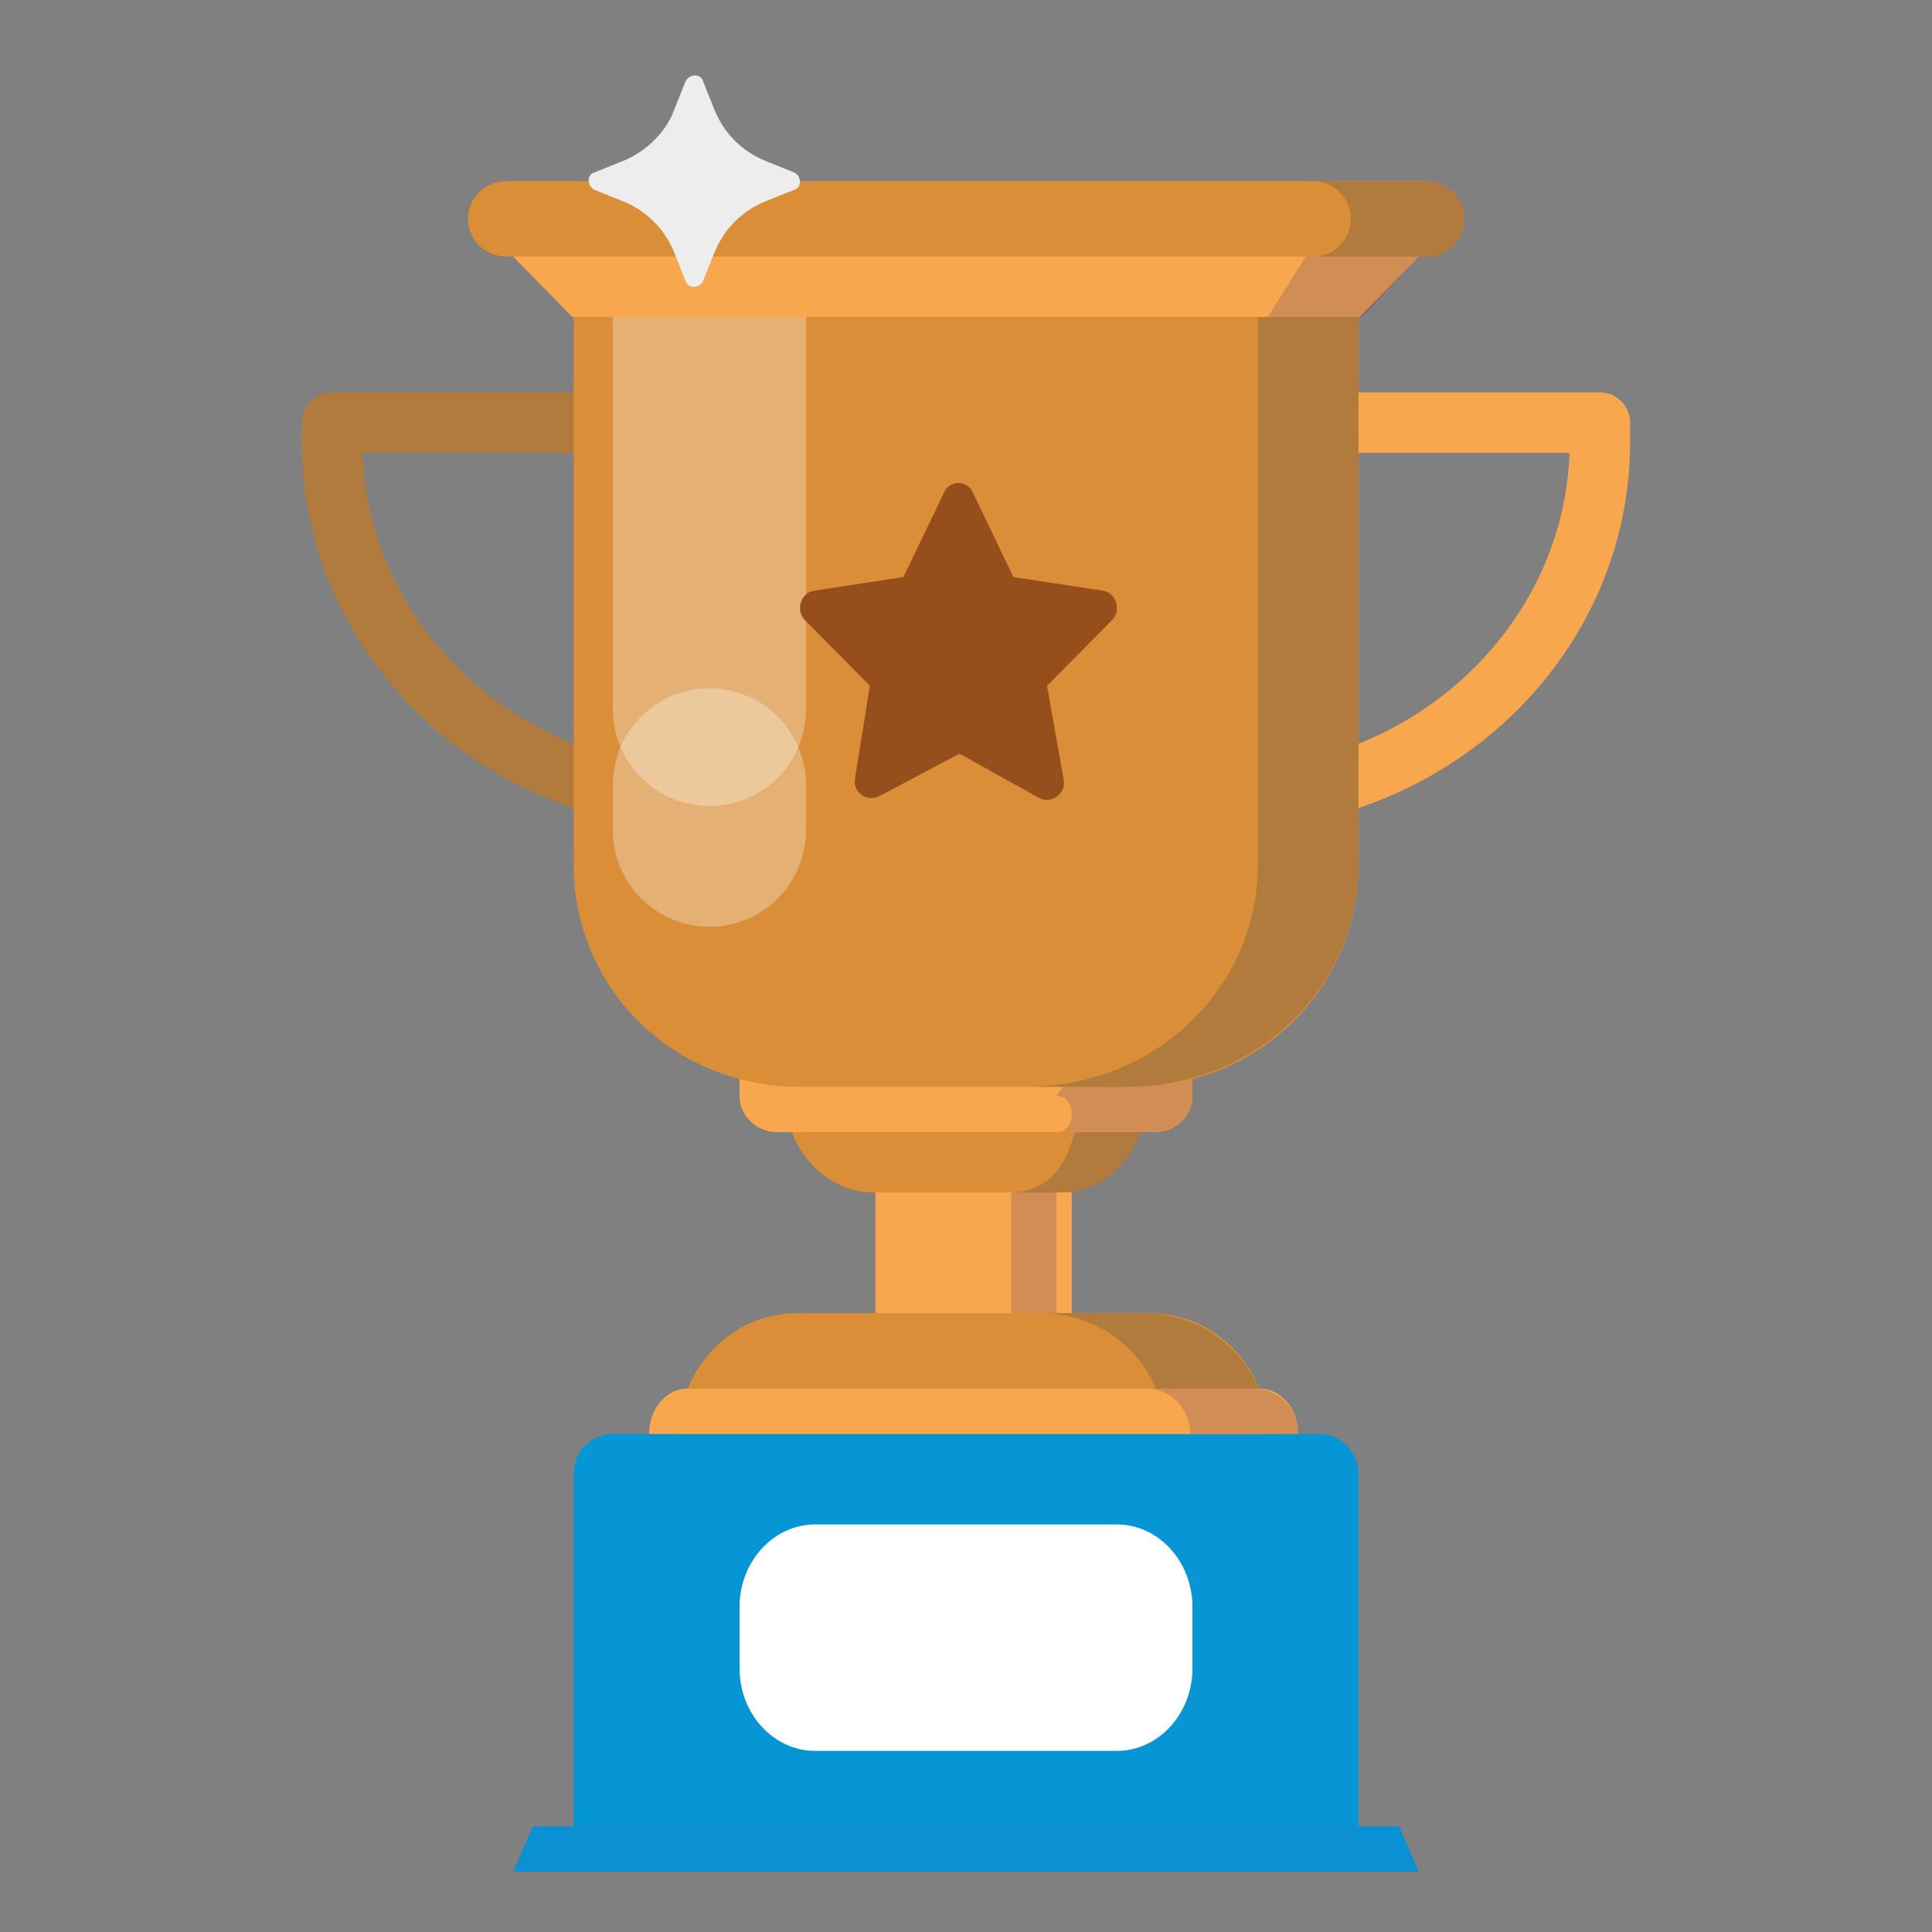 <svg width="20" height="20" viewBox="0 0 20 20" fill="none" xmlns="http://www.w3.org/2000/svg">
<rect x="0" y="0" width="20" height="20" fill="#808080" stroke="none"/>
<path d="M14.062 18.906H5.938V15.25C5.938 15.027 6.12 14.844 6.344 14.844H13.656C13.88 14.844 14.062 15.027 14.062 15.25V18.906Z" fill="#0696D6"/>
<path d="M14.688 19.375H5.312L5.516 18.906H14.484L14.688 19.375Z" fill="#0B90D3"/>
<path d="M11.562 18.125H8.438C8.008 18.125 7.656 17.741 7.656 17.273V16.634C7.656 16.165 8.008 15.781 8.438 15.781H11.562C11.992 15.781 12.344 16.165 12.344 16.634V17.273C12.344 17.741 11.992 18.125 11.562 18.125Z" fill="white"/>
<path d="M11.094 10.625H9.062V13.906H11.094V10.625Z" fill="#F9A74E"/>
<path opacity="0.2" d="M10.938 10.625H10.469V13.906H10.938V10.625Z" fill="#382673"/>
<path d="M11.906 13.594H8.25C7.58 13.594 7.031 14.156 7.031 14.844H13.125C13.125 14.156 12.577 13.594 11.906 13.594Z" fill="#D98E37"/>
<path d="M11.847 13.594H10.781C11.484 13.594 12.06 14.156 12.06 14.844H13.125C13.125 14.156 12.55 13.594 11.847 13.594Z" fill="#B07B3C"/>
<path d="M10.956 12.344H9.044C8.537 12.344 8.125 11.885 8.125 11.323V11.094H11.875V11.323C11.875 11.885 11.463 12.344 10.956 12.344Z" fill="#D98E37"/>
<path d="M11.163 11.094V11.323C11.163 11.885 10.949 12.344 10.469 12.344H11.003C11.483 12.344 11.875 11.885 11.875 11.323V11.094H11.163Z" fill="#B07B3C"/>
<path d="M13.438 14.844H6.719C6.719 14.586 6.897 14.375 7.114 14.375H13.042C13.26 14.375 13.438 14.586 13.438 14.844Z" fill="#F9A74E"/>
<path opacity="0.2" d="M12.991 14.375H11.875C12.12 14.375 12.321 14.586 12.321 14.844H13.438C13.438 14.586 13.237 14.375 12.991 14.375Z" fill="#382673"/>
<path d="M12.344 10.781H7.656V11.344C7.656 11.55 7.832 11.719 8.047 11.719H11.953C12.168 11.719 12.344 11.55 12.344 11.344V10.781Z" fill="#F9A74E"/>
<path d="M12.344 10.781H7.656V11.344C7.656 11.55 7.832 11.719 8.047 11.719H11.953C12.168 11.719 12.344 11.55 12.344 11.344V10.781Z" fill="#F9A74E"/>
<path opacity="0.2" d="M11.339 10.781L10.938 11.344C11.138 11.344 11.159 11.719 10.938 11.719H11.942C12.163 11.719 12.344 11.55 12.344 11.344V10.781H11.339Z" fill="#382673"/>
<path fill-rule="evenodd" clip-rule="evenodd" d="M12.344 4.375C12.344 4.202 12.484 4.062 12.656 4.062H16.562C16.735 4.062 16.875 4.202 16.875 4.375V4.57C16.875 6.809 14.972 8.594 12.656 8.594C12.484 8.594 12.344 8.454 12.344 8.281C12.344 8.109 12.484 7.969 12.656 7.969C14.616 7.969 16.183 6.498 16.248 4.688H12.656C12.484 4.688 12.344 4.548 12.344 4.375Z" fill="#F9A74E"/>
<path fill-rule="evenodd" clip-rule="evenodd" d="M3.125 4.375C3.125 4.202 3.265 4.062 3.438 4.062H7.344C7.516 4.062 7.656 4.202 7.656 4.375C7.656 4.548 7.516 4.688 7.344 4.688H3.752C3.817 6.498 5.384 7.969 7.344 7.969C7.516 7.969 7.656 8.109 7.656 8.281C7.656 8.454 7.516 8.594 7.344 8.594C5.028 8.594 3.125 6.809 3.125 4.57V4.375Z" fill="#B07B3C"/>
<path d="M11.727 11.25H8.273C6.973 11.25 5.938 10.231 5.938 8.952V2.656H14.062V8.952C14.062 10.231 13.027 11.25 11.727 11.25Z" fill="#D98E37"/>
<path opacity="0.3" d="M7.344 3.281C7.344 3.281 7.344 6.734 7.344 7.344" stroke="white" stroke-width="2" stroke-miterlimit="10" stroke-linecap="round" stroke-linejoin="round"/>
<path d="M13.021 2.656V8.952C13.021 10.231 11.958 11.25 10.625 11.25H11.667C13 11.25 14.062 10.231 14.062 8.952V2.656H13.021Z" fill="#B07B3C"/>
<path d="M14.688 2.656H5.312L5.924 3.281H14.076L14.688 2.656Z" fill="#F9A74E"/>
<path opacity="0.2" d="M13.516 2.656L13.125 3.281H14.102L14.688 2.656H13.516Z" fill="#382673"/>
<path d="M14.76 1.875H5.24C5.022 1.875 4.844 2.051 4.844 2.266C4.844 2.48 5.022 2.656 5.24 2.656H14.76C14.978 2.656 15.156 2.48 15.156 2.266C15.156 2.051 14.978 1.875 14.76 1.875Z" fill="#D98E37"/>
<path d="M14.766 1.875H13.594C13.809 1.875 13.984 2.051 13.984 2.266C13.984 2.48 13.809 2.656 13.594 2.656H14.766C14.98 2.656 15.156 2.48 15.156 2.266C15.156 2.051 14.98 1.875 14.766 1.875Z" fill="#B07B3C"/>
<path opacity="0.3" d="M7.344 8.125V8.594" stroke="white" stroke-width="2" stroke-miterlimit="10" stroke-linecap="round" stroke-linejoin="round"/>
<path d="M6.977 1.142L7.097 0.841C7.137 0.761 7.258 0.761 7.278 0.841L7.398 1.142C7.499 1.383 7.679 1.564 7.92 1.664L8.221 1.785C8.301 1.825 8.301 1.945 8.221 1.965L7.92 2.086C7.679 2.186 7.499 2.367 7.398 2.608L7.278 2.909C7.238 2.989 7.117 2.989 7.097 2.909L6.977 2.608C6.876 2.367 6.696 2.186 6.455 2.086L6.154 1.965C6.074 1.925 6.074 1.805 6.154 1.785L6.455 1.664C6.696 1.564 6.896 1.363 6.977 1.142Z" fill="#EDEDED"/>
<path d="M9.932 7.802L10.762 8.263C10.877 8.324 11.032 8.223 11.013 8.083L10.839 7.099L11.515 6.416C11.611 6.315 11.553 6.135 11.418 6.115L10.491 5.974L10.067 5.09C10.009 4.97 9.835 4.97 9.777 5.09L9.352 5.974L8.426 6.115C8.291 6.135 8.233 6.315 8.329 6.416L9.005 7.099L8.85 8.063C8.831 8.203 8.966 8.304 9.101 8.243L9.932 7.802Z" fill="#964F1C"/>
</svg>
